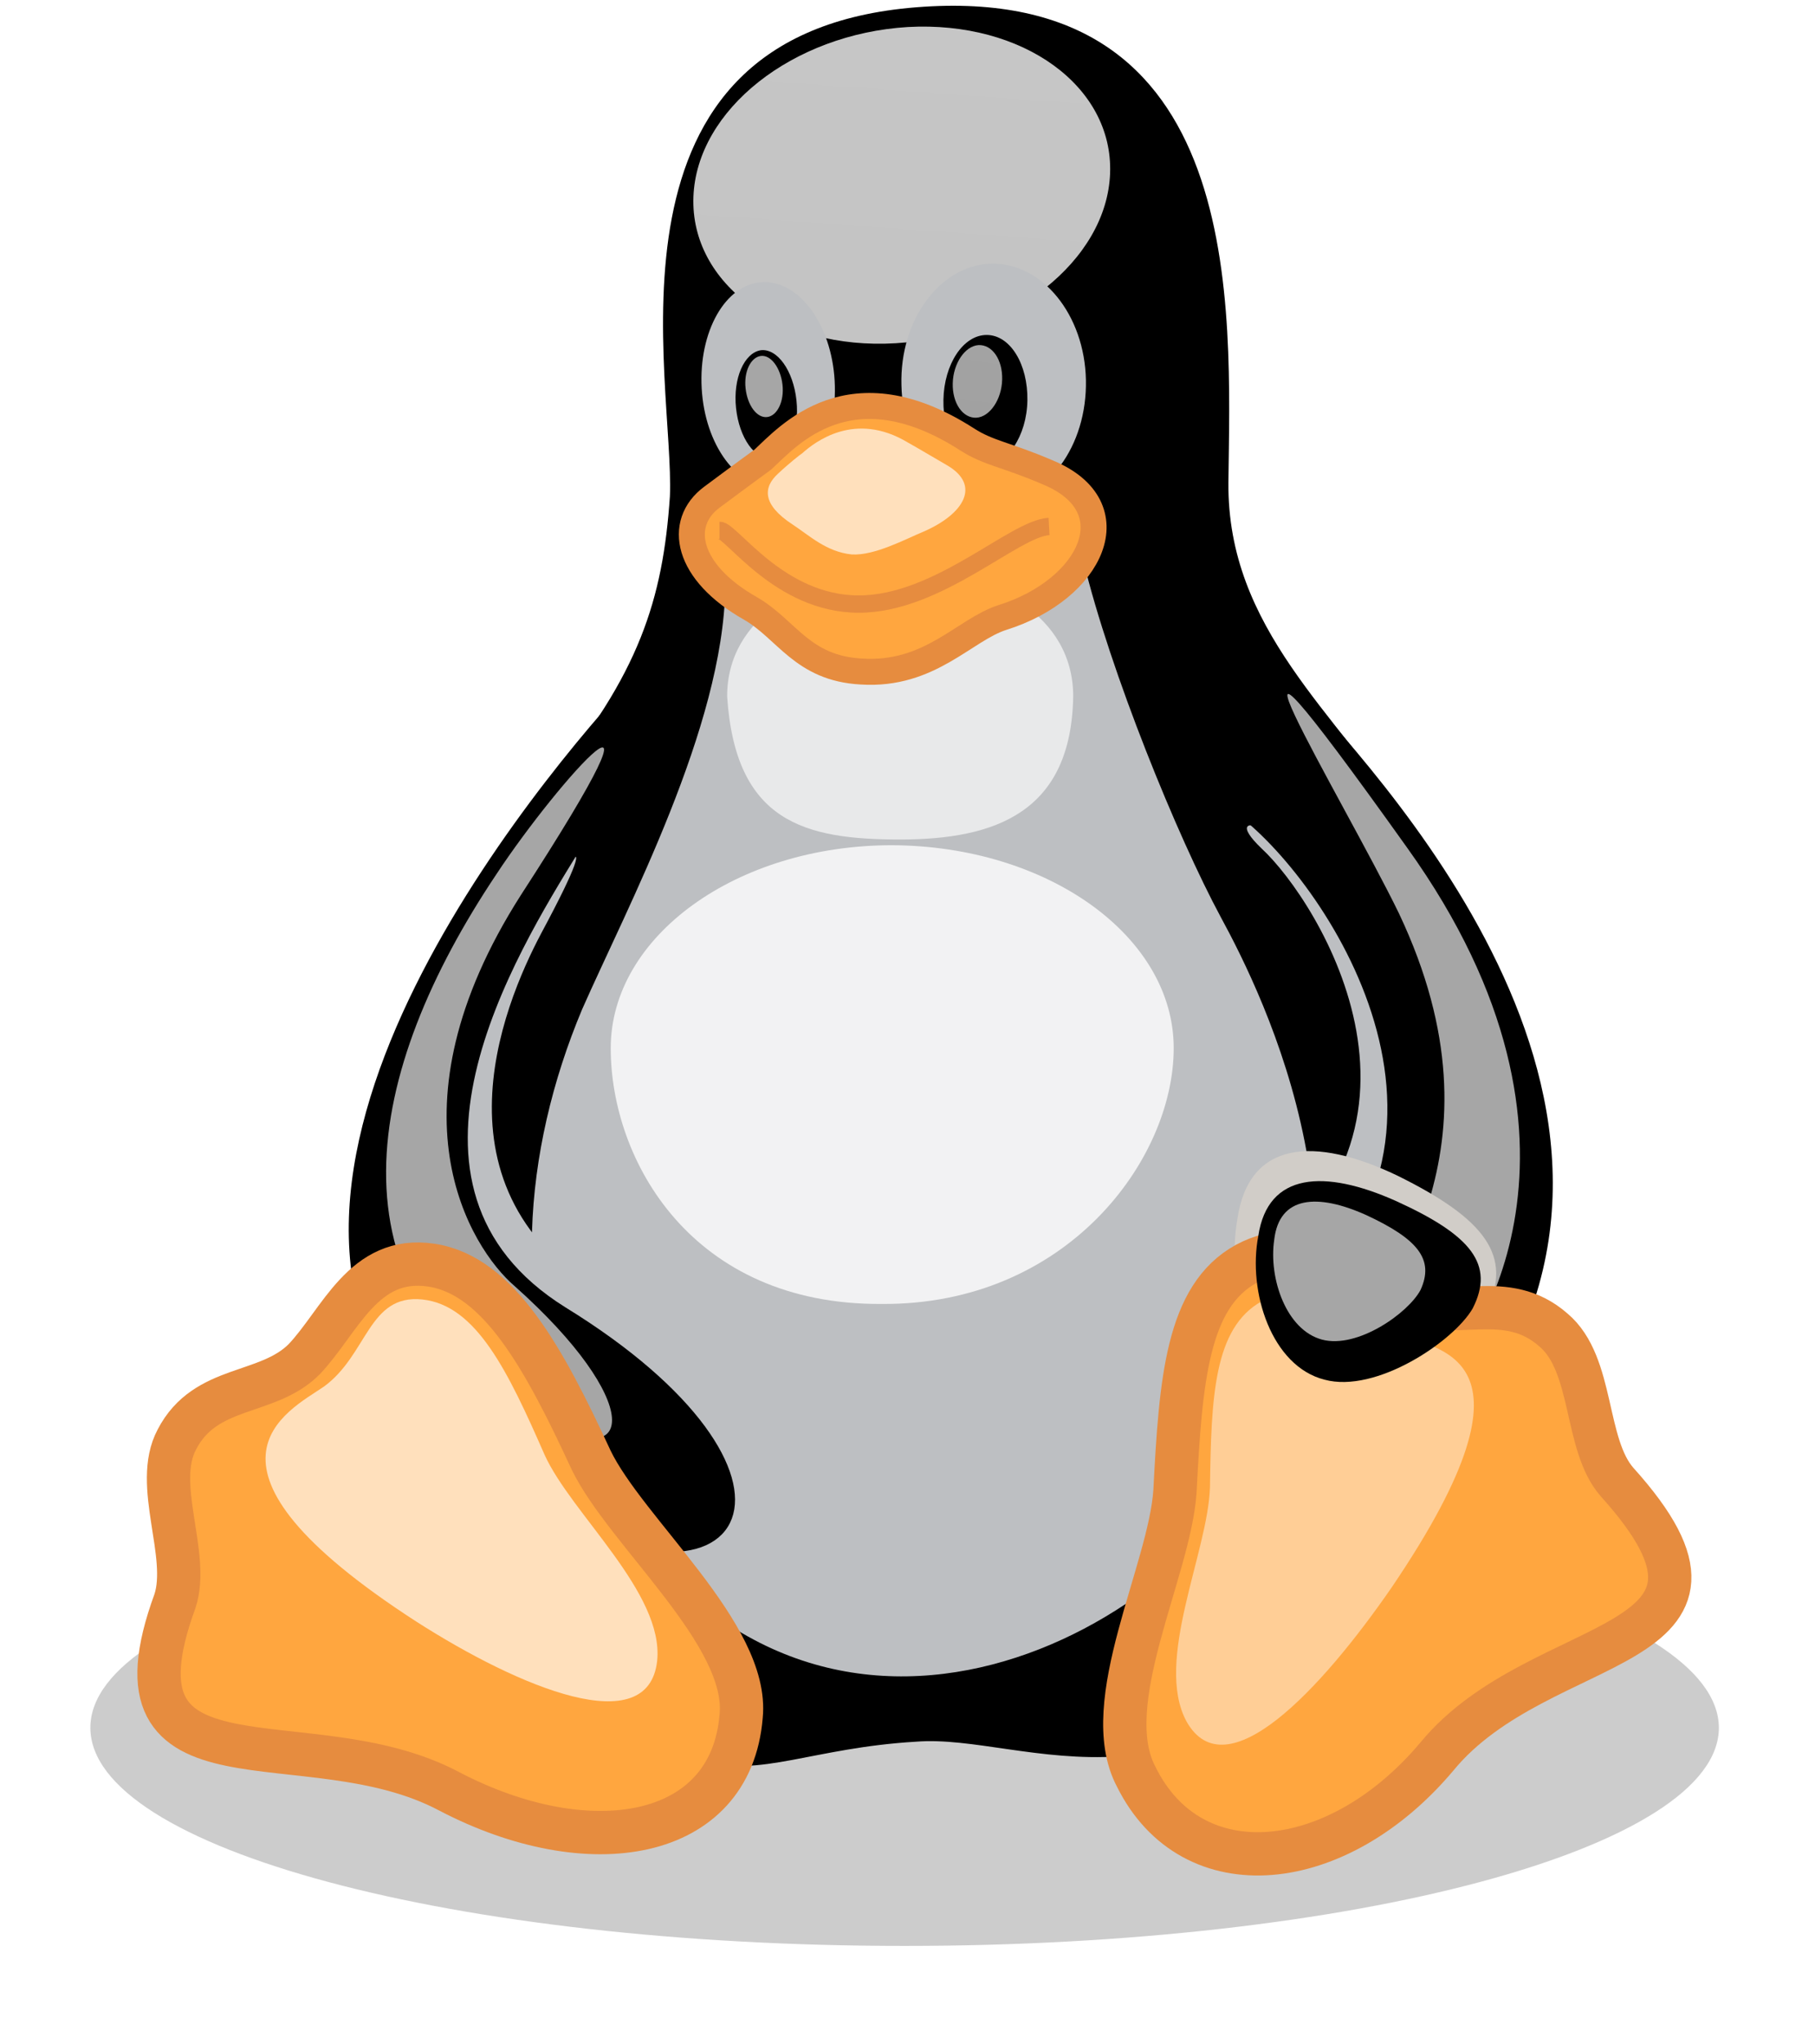 <svg width="262" height="295" viewBox="0 0 262 295" fill="none" xmlns="http://www.w3.org/2000/svg">
<g filter="url(#filter0_f_1_3575)">
<path d="M248.125 249.359C248.125 266.714 195.508 280.856 130.585 280.856C65.662 280.856 13.044 266.806 13.044 249.359C13.044 232.003 65.662 217.861 130.584 217.861C195.508 217.861 248.034 232.003 248.125 249.359Z" fill="black" fill-opacity="0.2"/>
</g>
<path d="M66.213 215.474C54.826 199.128 52.622 145.868 79.16 113.084C92.292 97.383 95.69 86.455 96.7 71.67C97.434 54.865 84.854 4.819 132.237 1.054C180.264 -2.803 177.601 44.58 177.325 69.65C177.142 90.77 192.845 102.8 203.68 119.33C223.607 149.633 221.954 201.791 199.915 230.075C171.999 265.429 148.124 250.093 132.237 251.379C102.485 253.124 101.475 268.919 66.213 215.474Z" fill="black"/>
<path d="M182.1 122.451C190.365 130.073 211.761 164.141 177.876 185.446C165.939 192.884 188.529 221.167 199.364 207.485C218.557 182.875 206.344 143.572 194.773 129.522C187.059 119.605 175.122 115.748 182.101 122.452" fill="url(#paint0_linear_1_3575)"/>
<path d="M179.805 117.86C193.395 128.88 218.097 167.447 182.009 192.608C170.163 200.414 192.477 225.116 205.058 212.535C248.676 168.641 203.956 118.227 188.528 100.871C174.754 85.72 162.541 104.361 179.805 117.86Z" fill="black" stroke="black" stroke-width="0.977"/>
<path d="M160.245 25.02C159.786 37.601 145.92 48.53 129.299 49.54C112.678 50.55 99.639 41 100.097 28.419C100.557 15.838 114.423 4.91 131.044 3.9C147.664 2.982 160.704 12.44 160.245 25.02Z" fill="url(#paint1_linear_1_3575)"/>
<path d="M120.483 54.957C120.943 63.13 117.086 70.017 111.76 70.292C106.434 70.568 101.75 64.232 101.291 56.059C100.832 47.886 104.689 40.999 110.015 40.724C115.341 40.448 120.025 46.784 120.483 54.957Z" fill="url(#paint2_linear_1_3575)"/>
<path d="M130.125 55.6C130.309 65.058 136.462 72.588 143.808 72.405C151.154 72.221 156.939 64.415 156.756 54.865C156.572 45.407 150.42 37.877 143.073 38.061C135.727 38.244 129.85 46.141 130.125 55.6Z" fill="url(#paint3_linear_1_3575)"/>
<path d="M136.186 57.712C136.094 62.946 138.666 67.17 142.063 67.17C145.369 67.17 148.216 62.946 148.308 57.804C148.399 52.57 145.828 48.345 142.43 48.345C139.033 48.345 136.278 52.57 136.186 57.712ZM114.974 57.804C115.433 62.12 113.78 65.793 111.392 66.16C109.005 66.436 106.709 63.222 106.25 58.906C105.79 54.59 107.444 50.916 109.831 50.549C112.219 50.274 114.515 53.488 114.974 57.804Z" fill="black"/>
<path d="M137.564 54.773C137.288 57.712 138.666 60.099 140.594 60.283C142.522 60.467 144.359 58.171 144.634 55.324C144.91 52.386 143.532 49.998 141.604 49.814C139.676 49.631 137.839 51.926 137.564 54.773Z" fill="url(#paint4_linear_1_3575)"/>
<path d="M112.953 55.508C113.229 57.896 112.219 60.008 110.75 60.191C109.28 60.375 107.903 58.538 107.627 56.059C107.352 53.671 108.362 51.559 109.831 51.376C111.301 51.192 112.678 53.12 112.953 55.508Z" fill="url(#paint5_linear_1_3575)"/>
<path d="M84.027 145.684C90.547 130.899 104.413 104.912 104.689 84.801C104.689 68.823 152.532 64.966 156.389 80.945C160.245 96.923 169.979 120.798 176.223 132.369C182.468 143.847 200.558 180.487 181.274 212.443C163.918 240.727 111.301 263.133 83.201 208.587C73.651 189.67 75.395 166.254 84.027 145.684Z" fill="url(#paint6_linear_1_3575)"/>
<path d="M78.15 134.664C72.549 145.224 60.978 172.957 89.262 188.109C119.657 204.271 119.565 237.421 83.017 221.626C49.592 207.393 64.376 149.724 73.743 135.95C79.803 126.308 88.986 114.462 78.15 134.664Z" fill="url(#paint7_linear_1_3575)"/>
<path d="M82.925 122.727C74.018 137.236 52.714 171.396 81.273 189.211C119.657 212.811 108.821 236.319 73.743 215.106C24.339 185.538 67.773 125.849 87.517 103.076C110.107 77.547 91.833 107.76 82.925 122.727Z" fill="black" stroke="black" stroke-width="1.25"/>
<path d="M169.428 151.285C169.428 167.447 153.909 188.385 127.278 188.201C99.822 188.384 88.16 167.447 88.16 151.285C88.16 135.124 106.342 121.992 128.748 121.992C151.246 122.084 169.428 135.124 169.428 151.285Z" fill="url(#paint8_linear_1_3575)"/>
<path d="M154.92 100.504C154.644 117.217 143.716 121.166 129.942 121.166C116.167 121.166 106.158 118.686 104.964 100.504C104.964 89.117 116.167 82.506 129.942 82.506C143.716 82.414 154.92 89.026 154.92 100.504Z" fill="url(#paint9_linear_1_3575)"/>
<path d="M71.63 126.216C80.63 112.534 99.638 91.505 75.212 129.155C55.377 160.193 67.866 180.12 74.294 185.629C92.843 202.159 92.108 213.269 77.508 204.546C46.194 185.905 52.714 154.499 71.63 126.216Z" fill="url(#paint10_linear_1_3575)"/>
<path d="M201.936 131.818C194.13 115.748 169.336 74.976 203.129 122.359C233.892 165.243 212.312 195.088 208.455 198.026C204.599 200.965 191.651 206.934 195.415 196.557C199.273 186.18 218.373 166.529 201.935 131.817" fill="url(#paint11_linear_1_3575)"/>
<path d="M64.835 258.542C44.265 247.614 14.421 260.654 25.257 231.085C27.461 224.381 22.043 214.28 25.532 207.76C29.665 199.771 38.572 201.516 43.898 196.19C49.132 190.68 52.438 181.13 62.264 182.6C71.998 184.068 78.518 196.006 85.313 210.699C90.363 221.167 108.178 235.952 106.985 247.706C105.515 265.704 85.037 269.102 64.835 258.542Z" fill="url(#paint12_linear_1_3575)" stroke="#E68C3F" stroke-width="6.25"/>
<path d="M214.608 189.119C211.486 194.996 198.446 204.454 189.722 201.975C180.907 199.587 176.866 186.18 178.611 175.987C180.264 164.601 189.722 163.957 201.661 169.651C214.516 175.987 218.373 181.313 214.608 189.119Z" fill="url(#paint13_linear_1_3575)"/>
<path d="M207.445 253.49C222.505 235.217 256.023 238.982 233.433 213.913C228.658 208.495 230.127 196.924 224.25 191.966C217.363 185.905 209.741 190.864 202.762 187.742C195.783 184.344 188.437 177.824 179.897 182.415C171.357 187.099 170.438 199.22 169.612 215.198C168.877 226.677 158.409 245.869 164.01 256.429C172.091 272.775 193.12 270.57 207.445 253.49Z" fill="url(#paint14_linear_1_3575)" stroke="#E68C3F" stroke-width="6.251"/>
<path d="M200.925 229.064C224.25 194.629 206.895 194.904 201.017 192.241C195.14 189.486 188.987 184.068 182.101 187.833C175.213 191.69 174.846 201.608 174.662 214.647C174.387 224.014 166.582 239.717 171.265 248.44C176.958 258.633 190.732 243.849 200.925 229.064Z" fill="url(#paint15_linear_1_3575)"/>
<path d="M60.06 234.023C25.165 211.433 41.51 203.72 46.745 200.138C53.081 195.547 53.173 186.731 60.978 187.558C68.784 188.384 73.375 198.026 78.609 209.964C82.466 218.504 95.873 229.891 94.863 239.717C93.578 251.287 75.12 243.665 60.06 234.023Z" fill="url(#paint16_linear_1_3575)"/>
<path d="M212.588 188.843C209.833 193.619 198.63 201.149 191.192 199.128C183.57 197.2 180.08 186.456 181.642 178.375C183.019 169.192 191.192 168.733 201.476 173.325C212.404 178.283 215.802 182.507 212.588 188.843Z" fill="black"/>
<path d="M205.058 186.18C203.313 189.486 195.967 194.72 190.824 193.343C185.682 191.966 183.111 184.528 183.937 178.926C184.672 172.59 190.181 172.222 197.16 175.345C204.69 178.835 207.078 181.773 205.058 186.18Z" fill="url(#paint17_linear_1_3575)"/>
<path d="M110.107 66.344C113.78 62.946 122.687 52.57 139.584 63.405C142.706 65.425 145.277 65.609 151.246 68.18C163.276 73.14 157.582 85.077 144.726 89.117C139.216 90.862 134.258 97.566 124.34 96.923C115.8 96.463 113.596 90.863 108.362 87.832C99.087 82.598 97.71 75.527 102.76 71.762C107.811 67.997 109.74 66.619 110.107 66.344Z" fill="url(#paint18_linear_1_3575)" stroke="#E68C3F" stroke-width="3.75"/>
<path d="M151.43 75.986C146.38 76.261 135.451 87.189 123.973 87.189C112.494 87.189 105.607 76.537 103.863 76.537" stroke="#E68C3F" stroke-width="2.5"/>
<path d="M115.8 65.426C117.637 63.773 123.422 59.273 131.044 63.864C132.697 64.783 134.35 65.793 136.737 67.17C141.604 70.017 139.217 74.15 133.339 76.72C130.676 77.822 126.269 80.21 122.963 80.026C119.29 79.659 116.81 77.271 114.423 75.71C109.923 72.772 110.199 70.292 112.311 68.364C113.871 66.894 115.615 65.517 115.8 65.426Z" fill="url(#paint19_linear_1_3575)"/>
<defs>
<filter id="filter0_f_1_3575" x="0.044" y="204.861" width="261.081" height="88.995" filterUnits="userSpaceOnUse" color-interpolation-filters="sRGB">
<feFlood flood-opacity="0" result="BackgroundImageFix"/>
<feBlend mode="normal" in="SourceGraphic" in2="BackgroundImageFix" result="shape"/>
<feGaussianBlur stdDeviation="6.5" result="effect1_foregroundBlur_1_3575"/>
</filter>
<linearGradient id="paint0_linear_1_3575" x1="1869.34" y1="10732.6" x2="2472.04" y2="3973.46" gradientUnits="userSpaceOnUse">
<stop stop-color="#FFEED7"/>
<stop offset="1" stop-color="#BDBFC2"/>
</linearGradient>
<linearGradient id="paint1_linear_1_3575" x1="3373.83" y1="113.881" x2="3086.12" y2="4163.14" gradientUnits="userSpaceOnUse">
<stop stop-color="white" stop-opacity="0.8"/>
<stop offset="1" stop-color="white" stop-opacity="0"/>
</linearGradient>
<linearGradient id="paint2_linear_1_3575" x1="1100.4" y1="2651.56" x2="923.225" y2="336.905" gradientUnits="userSpaceOnUse">
<stop stop-color="#FFEED7"/>
<stop offset="1" stop-color="#BDBFC2"/>
</linearGradient>
<linearGradient id="paint3_linear_1_3575" x1="1460.34" y1="2974.69" x2="1460.3" y2="512.473" gradientUnits="userSpaceOnUse">
<stop stop-color="#FFEED7"/>
<stop offset="1" stop-color="#BDBFC2"/>
</linearGradient>
<linearGradient id="paint4_linear_1_3575" x1="522.405" y1="82.342" x2="401.043" y2="1026.41" gradientUnits="userSpaceOnUse">
<stop stop-color="white" stop-opacity="0.65"/>
<stop offset="1" stop-color="white" stop-opacity="0"/>
</linearGradient>
<linearGradient id="paint5_linear_1_3575" x1="354.546" y1="99.762" x2="485.172" y2="864.316" gradientUnits="userSpaceOnUse">
<stop stop-color="white" stop-opacity="0.65"/>
<stop offset="1" stop-color="white" stop-opacity="0"/>
</linearGradient>
<linearGradient id="paint6_linear_1_3575" x1="5733.05" y1="15455.6" x2="5733.05" y2="7028.45" gradientUnits="userSpaceOnUse">
<stop stop-color="#FFEED7"/>
<stop offset="1" stop-color="#BDBFC2"/>
</linearGradient>
<linearGradient id="paint7_linear_1_3575" x1="2685.69" y1="10338.2" x2="534.712" y2="3005.47" gradientUnits="userSpaceOnUse">
<stop stop-color="#FFEED7"/>
<stop offset="1" stop-color="#BDBFC2"/>
</linearGradient>
<linearGradient id="paint8_linear_1_3575" x1="4138.64" y1="997.887" x2="4160.21" y2="6390.36" gradientUnits="userSpaceOnUse">
<stop stop-color="white" stop-opacity="0.8"/>
<stop offset="1" stop-color="white" stop-opacity="0"/>
</linearGradient>
<linearGradient id="paint9_linear_1_3575" x1="2599.12" y1="1525.6" x2="2623.05" y2="3669.72" gradientUnits="userSpaceOnUse">
<stop stop-color="white" stop-opacity="0.65"/>
<stop offset="1" stop-color="white" stop-opacity="0"/>
</linearGradient>
<linearGradient id="paint10_linear_1_3575" x1="1682.55" y1="337.137" x2="1682.55" y2="8205.66" gradientUnits="userSpaceOnUse">
<stop stop-color="white" stop-opacity="0.65"/>
<stop offset="1" stop-color="white" stop-opacity="0"/>
</linearGradient>
<linearGradient id="paint11_linear_1_3575" x1="1858.6" y1="332.488" x2="1855.8" y2="7442.07" gradientUnits="userSpaceOnUse">
<stop stop-color="white" stop-opacity="0.65"/>
<stop offset="1" stop-color="white" stop-opacity="0"/>
</linearGradient>
<linearGradient id="paint12_linear_1_3575" x1="4518.75" y1="4196.49" x2="3351.87" y2="8247.22" gradientUnits="userSpaceOnUse">
<stop stop-color="#FFA63F"/>
<stop offset="1" stop-color="#FFFF00"/>
</linearGradient>
<linearGradient id="paint13_linear_1_3575" x1="2156.34" y1="5348.62" x2="1989.65" y2="-2176" gradientUnits="userSpaceOnUse">
<stop stop-color="#FFEED7"/>
<stop offset="1" stop-color="#BDBFC2"/>
</linearGradient>
<linearGradient id="paint14_linear_1_3575" x1="2568.02" y1="3131.96" x2="5745.3" y2="7633.27" gradientUnits="userSpaceOnUse">
<stop stop-color="#FFA63F"/>
<stop offset="1" stop-color="#FFFF00"/>
</linearGradient>
<linearGradient id="paint15_linear_1_3575" x1="2730.36" y1="-937.111" x2="1644.47" y2="4378.56" gradientUnits="userSpaceOnUse">
<stop stop-color="white" stop-opacity="0.65"/>
<stop offset="1" stop-color="white" stop-opacity="0"/>
</linearGradient>
<linearGradient id="paint16_linear_1_3575" x1="2741.31" y1="278.349" x2="2955.92" y2="6242.31" gradientUnits="userSpaceOnUse">
<stop stop-color="white" stop-opacity="0.65"/>
<stop offset="1" stop-color="white" stop-opacity="0"/>
</linearGradient>
<linearGradient id="paint17_linear_1_3575" x1="1140.09" y1="264.716" x2="1391.52" y2="2049.32" gradientUnits="userSpaceOnUse">
<stop stop-color="white" stop-opacity="0.65"/>
<stop offset="1" stop-color="white" stop-opacity="0"/>
</linearGradient>
<linearGradient id="paint18_linear_1_3575" x1="2984.11" y1="734.285" x2="3005.05" y2="3872.37" gradientUnits="userSpaceOnUse">
<stop stop-color="#FFA63F"/>
<stop offset="1" stop-color="#FFFF00"/>
</linearGradient>
<linearGradient id="paint19_linear_1_3575" x1="1541.29" y1="114.392" x2="1535.61" y2="1773.69" gradientUnits="userSpaceOnUse">
<stop stop-color="white" stop-opacity="0.65"/>
<stop offset="1" stop-color="white" stop-opacity="0"/>
</linearGradient>
</defs>
</svg>
